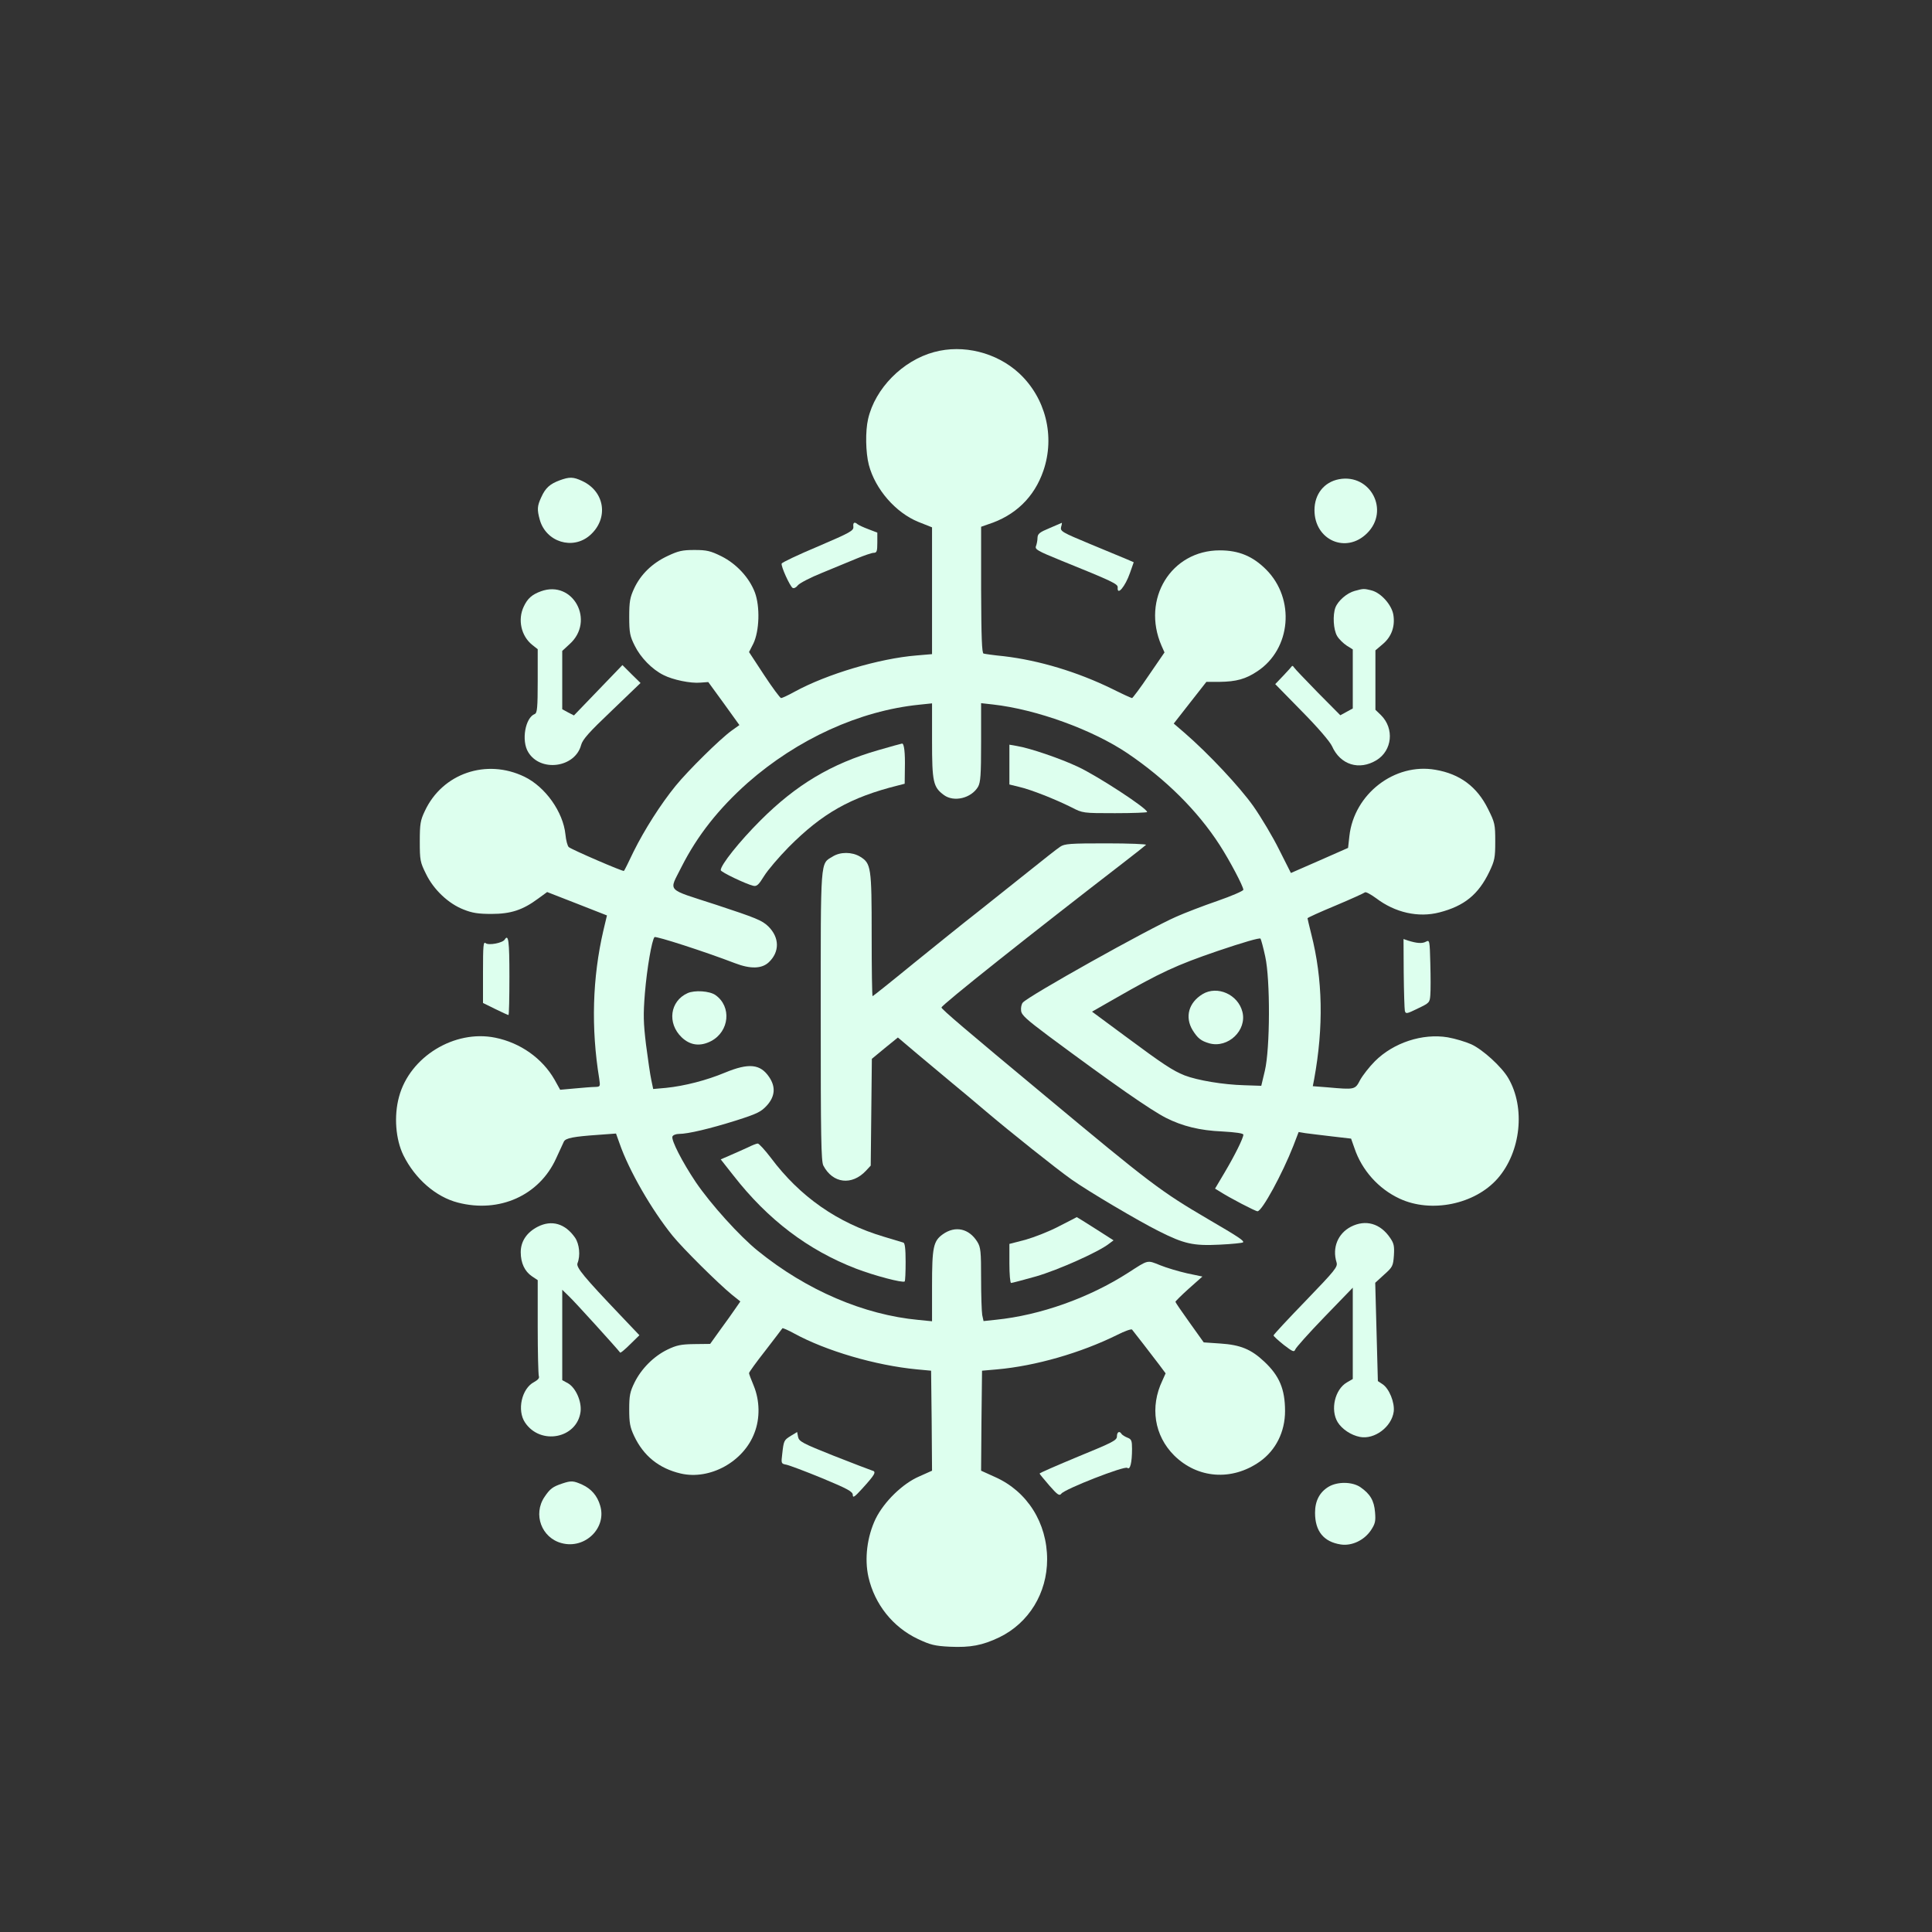 <?xml version="1.0" standalone="no"?>
<!DOCTYPE svg PUBLIC "-//W3C//DTD SVG 20010904//EN"
 "http://www.w3.org/TR/2001/REC-SVG-20010904/DTD/svg10.dtd">
<svg version="1.0" xmlns="http://www.w3.org/2000/svg"
 width="96" height="96" viewBox="0 0 1024 1024"
 preserveAspectRatio="xMidYMid meet">

<rect x="0" y="0" width="1024" height="1024" fill="#333333" stroke="none"/>

<g transform="translate(0,1024) scale(0.1,-0.1)"
fill="#DDFFEE" stroke="none">
<path d="M4951 8374 c-167 -45 -313 -193 -350 -355 -15 -65 -13 -177 4 -243
34 -129 142 -253 262 -302 l73 -29 0 -336 0 -336 -82 -7 c-198 -16 -476 -99
-646 -192 -34 -19 -67 -34 -72 -34 -5 0 -46 55 -90 122 l-80 122 23 45 c32 67
36 196 8 271 -30 79 -98 152 -178 192 -57 28 -77 33 -142 33 -65 0 -86 -5
-143 -32 -81 -38 -142 -97 -177 -172 -22 -48 -26 -69 -26 -151 0 -84 4 -102
29 -152 31 -63 92 -126 153 -156 49 -25 143 -45 196 -40 l41 3 83 -114 82
-114 -42 -30 c-62 -45 -231 -212 -296 -292 -79 -97 -165 -232 -223 -349 -26
-55 -49 -101 -51 -102 -4 -5 -277 113 -292 126 -7 5 -15 36 -18 67 -12 119
-106 252 -217 306 -202 98 -435 18 -528 -181 -24 -50 -27 -69 -27 -162 0 -99
2 -110 33 -172 40 -83 119 -158 200 -189 45 -18 76 -23 147 -23 103 0 166 21
247 81 l48 35 159 -62 158 -62 -19 -80 c-58 -250 -66 -516 -22 -785 6 -42 6
-43 -22 -44 -16 0 -64 -4 -107 -8 l-78 -7 -30 54 c-65 113 -181 195 -314 222
-216 44 -453 -101 -510 -313 -28 -102 -18 -226 23 -310 62 -125 172 -221 289
-251 220 -57 431 38 520 233 19 42 38 83 42 91 10 18 51 26 181 35 l95 7 19
-53 c49 -142 170 -352 281 -489 57 -70 242 -253 314 -312 l45 -36 -27 -39
c-14 -21 -50 -71 -80 -112 l-53 -74 -85 -1 c-70 -1 -93 -6 -141 -29 -74 -36
-139 -102 -175 -175 -24 -49 -28 -69 -28 -142 0 -71 4 -94 26 -141 50 -106
132 -172 247 -199 155 -36 334 63 391 216 30 77 28 171 -4 249 -14 33 -25 63
-25 67 0 5 39 59 87 120 48 62 88 115 90 118 2 2 30 -10 61 -27 170 -93 432
-170 652 -191 l75 -7 3 -265 2 -265 -67 -30 c-89 -38 -187 -134 -232 -225 -45
-94 -60 -211 -38 -309 33 -144 129 -265 262 -328 66 -31 89 -37 169 -41 110
-5 173 7 263 50 156 76 253 234 253 413 0 193 -105 360 -275 436 l-75 34 2
265 3 265 80 7 c203 18 443 87 637 183 39 20 74 32 78 28 11 -13 105 -135 143
-185 l35 -47 -17 -38 c-67 -140 -43 -292 62 -397 124 -123 306 -137 454 -33
85 60 134 158 134 268 0 116 -30 187 -110 262 -70 66 -127 89 -233 96 l-88 6
-75 105 c-41 57 -75 107 -75 110 0 3 32 35 71 70 l72 64 -81 17 c-44 10 -109
29 -143 43 -70 28 -61 30 -168 -39 -208 -134 -467 -226 -702 -250 l-66 -7 -7
32 c-3 18 -6 105 -6 194 0 143 -2 165 -20 194 -44 71 -117 87 -183 40 -50 -36
-57 -68 -57 -274 l0 -187 -71 7 c-290 27 -594 157 -852 366 -98 79 -250 248
-329 364 -73 109 -131 223 -124 242 3 8 19 14 35 14 48 0 165 28 302 71 113
36 133 46 164 80 43 48 47 98 12 150 -47 70 -108 76 -234 24 -98 -41 -215 -71
-313 -81 l-68 -6 -10 48 c-6 27 -18 111 -28 187 -14 118 -15 158 -6 272 11
133 37 283 51 298 7 7 267 -77 426 -138 83 -32 143 -30 180 5 58 55 57 131 -3
190 -33 32 -66 45 -275 114 -273 89 -252 66 -185 201 84 166 197 309 351 446
264 232 593 382 910 414 l67 7 0 -198 c0 -219 6 -246 63 -288 53 -39 145 -17
181 44 13 24 16 61 16 235 l0 208 63 -7 c230 -26 526 -133 712 -258 204 -138
372 -305 489 -486 52 -80 126 -220 126 -238 0 -6 -62 -33 -137 -59 -76 -26
-174 -64 -217 -83 -151 -66 -787 -422 -815 -456 -7 -8 -11 -27 -9 -43 2 -23
28 -46 144 -133 349 -259 542 -393 624 -435 87 -44 180 -67 298 -72 72 -4 112
-10 112 -17 0 -18 -45 -109 -99 -200 l-51 -86 23 -14 c54 -35 191 -106 202
-106 24 0 132 199 190 347 l28 73 36 -6 c20 -3 82 -10 139 -17 l103 -12 18
-51 c39 -116 127 -215 239 -267 167 -78 399 -31 520 107 123 141 148 375 56
532 -35 60 -135 151 -196 179 -29 13 -85 30 -125 37 -133 22 -287 -28 -386
-127 -29 -29 -64 -74 -78 -99 -27 -52 -27 -52 -174 -39 l-77 6 7 36 c51 279
46 531 -15 770 -11 44 -20 82 -20 84 0 3 66 33 148 67 81 34 151 66 156 70 4
5 31 -10 60 -31 100 -76 223 -104 335 -75 132 34 207 95 265 216 28 59 31 74
31 160 0 91 -2 100 -38 172 -58 118 -149 186 -279 208 -216 38 -431 -128 -456
-351 l-7 -63 -152 -67 -151 -66 -62 123 c-33 67 -95 171 -137 231 -73 103
-237 278 -365 389 l-57 49 86 110 87 111 70 0 c88 1 139 15 200 56 179 118
202 383 47 539 -71 71 -145 102 -246 102 -258 0 -416 -258 -309 -505 l16 -36
-83 -121 c-45 -67 -86 -121 -89 -121 -4 0 -52 22 -106 49 -184 90 -387 151
-574 173 -52 5 -100 12 -107 14 -9 2 -12 86 -13 338 l0 334 37 13 c144 46 245
144 293 284 63 183 12 387 -130 518 -119 109 -295 153 -449 111z m1755 -3204
c27 -122 26 -487 -2 -605 l-19 -80 -90 3 c-113 3 -248 26 -316 52 -64 26 -109
55 -322 213 l-169 125 119 68 c244 140 326 178 548 254 133 45 222 71 226 65
3 -5 15 -48 25 -95z"/>
<path d="M6374 4971 c-74 -45 -95 -121 -53 -191 27 -43 44 -57 89 -70 99 -27
200 69 175 167 -23 92 -133 141 -211 94z"/>
<path d="M2966 7694 c-51 -19 -75 -40 -97 -89 -22 -47 -23 -66 -8 -120 33
-118 175 -162 266 -82 100 88 80 232 -42 288 -47 22 -67 22 -119 3z"/>
<path d="M7097 7700 c-79 -15 -130 -79 -130 -164 0 -159 168 -233 279 -122
121 120 18 317 -149 286z"/>
<path d="M4523 7448 c2 -21 -17 -31 -187 -104 -105 -44 -191 -85 -193 -91 -5
-13 43 -119 58 -129 7 -4 19 2 28 14 9 11 66 41 126 65 61 25 143 59 184 76
41 17 82 31 92 31 16 0 19 8 19 54 l0 53 -47 18 c-27 10 -52 22 -57 26 -17 15
-26 10 -23 -13z"/>
<path d="M5563 7441 c-53 -22 -63 -30 -64 -51 0 -14 -4 -34 -8 -44 -7 -18 8
-26 133 -77 272 -110 301 -124 300 -142 -4 -48 40 4 65 76 l20 57 -37 16 c-20
8 -108 45 -195 81 -149 62 -158 67 -153 90 4 12 5 23 4 22 -2 -1 -31 -13 -65
-28z"/>
<path d="M2867 7106 c-47 -17 -71 -38 -91 -81 -33 -69 -14 -156 45 -203 l29
-23 0 -169 c0 -140 -3 -169 -15 -174 -51 -19 -73 -142 -35 -203 65 -107 248
-82 280 38 8 30 42 68 163 183 l152 146 -48 47 -48 48 -128 -133 -129 -134
-31 16 -31 17 0 154 0 155 39 36 c137 123 18 342 -152 280z"/>
<path d="M7180 7108 c-41 -11 -88 -52 -102 -88 -15 -40 -11 -117 9 -151 10
-17 33 -39 51 -51 l32 -20 0 -157 0 -156 -33 -18 -33 -18 -119 120 c-65 67
-122 126 -126 133 -4 7 -9 10 -11 8 -2 -3 -22 -26 -46 -51 l-43 -45 142 -145
c85 -86 148 -160 159 -184 44 -99 144 -130 236 -74 83 51 95 167 24 238 l-30
29 0 158 0 157 40 34 c46 39 65 94 55 155 -9 52 -64 114 -113 128 -43 11 -45
11 -92 -2z"/>
<path d="M4655 6264 c-250 -72 -436 -184 -625 -373 -111 -111 -210 -235 -210
-263 0 -10 134 -74 173 -83 18 -4 28 5 57 52 19 31 78 100 130 153 178 179
327 264 580 327 l35 9 1 81 c2 84 -4 133 -15 132 -3 0 -60 -16 -126 -35z"/>
<path d="M5350 6187 l0 -105 53 -13 c61 -14 190 -65 276 -108 60 -31 61 -31
231 -31 93 0 170 3 170 6 0 20 -261 190 -365 239 -95 45 -257 100 -325 111
l-40 7 0 -106z"/>
<path d="M5619 5752 c-14 -9 -88 -67 -165 -129 -76 -61 -198 -158 -270 -215
-72 -56 -227 -181 -343 -275 -116 -95 -214 -173 -216 -173 -3 0 -5 146 -5 325
0 361 -3 379 -62 415 -42 25 -104 26 -145 0 -66 -40 -63 0 -63 -845 0 -638 2
-770 14 -793 50 -95 151 -107 226 -27 l25 27 3 283 3 283 69 57 69 56 104 -88
c58 -48 140 -117 183 -153 44 -36 124 -103 179 -150 131 -111 373 -304 455
-362 86 -61 353 -219 461 -273 135 -68 183 -79 323 -72 65 3 121 9 124 12 8 8
-20 27 -188 125 -247 145 -303 187 -862 653 -415 345 -548 458 -548 467 0 13
481 395 965 768 61 47 114 89 119 94 6 4 -89 8 -210 8 -192 0 -222 -2 -245
-18z"/>
<path d="M2675 5260 c-11 -18 -85 -32 -101 -19 -12 10 -14 -12 -14 -153 l0
-164 65 -32 c36 -18 68 -32 70 -32 3 0 5 92 5 205 0 187 -5 227 -25 195z"/>
<path d="M7440 5082 c1 -100 4 -190 6 -200 5 -17 10 -16 69 13 61 29 63 31 66
71 2 23 2 98 0 168 -3 122 -4 125 -23 115 -20 -11 -48 -9 -96 6 l-23 8 1 -181z"/>
<path d="M3644 4976 c-93 -42 -109 -159 -31 -234 45 -43 98 -50 156 -20 97 51
110 183 23 244 -31 22 -111 27 -148 10z"/>
<path d="M3965 4159 c-22 -10 -64 -29 -92 -41 l-53 -23 67 -85 c183 -235 396
-396 650 -494 96 -37 248 -77 258 -68 3 3 5 50 5 104 0 70 -4 100 -12 102 -7
2 -53 16 -103 31 -246 73 -445 212 -599 418 -32 42 -64 77 -70 76 -6 0 -29 -9
-51 -20z"/>
<path d="M5612 3740 c-51 -27 -131 -58 -177 -71 l-85 -22 0 -104 c0 -56 4
-103 9 -103 5 0 65 16 133 35 117 34 332 130 386 173 l24 18 -97 62 c-53 34
-97 61 -98 61 -1 -1 -44 -23 -95 -49z"/>
<path d="M2850 3738 c-58 -30 -90 -77 -90 -135 0 -57 21 -102 60 -128 l30 -20
0 -247 c0 -135 3 -253 6 -262 4 -10 -5 -20 -25 -31 -66 -34 -92 -150 -48 -215
82 -122 275 -84 294 57 7 54 -25 127 -66 151 l-31 17 0 239 0 240 36 -35 c28
-26 252 -273 271 -298 2 -3 26 17 53 44 l49 48 -97 102 c-197 207 -240 258
-231 280 16 40 10 101 -13 135 -52 75 -124 96 -198 58z"/>
<path d="M7160 3738 c-69 -36 -100 -111 -76 -189 7 -24 -7 -41 -163 -203 -94
-97 -171 -180 -171 -184 0 -4 24 -26 54 -50 47 -36 55 -40 61 -25 3 10 73 88
155 173 l150 155 0 -242 0 -242 -31 -18 c-64 -37 -89 -145 -49 -211 23 -37 71
-69 118 -78 77 -15 168 53 179 134 6 48 -24 123 -60 146 l-24 16 -7 261 -7
260 47 43 c45 40 48 46 52 102 3 50 0 64 -20 93 -52 77 -130 99 -208 59z"/>
<path d="M4192 2630 c-37 -23 -38 -25 -46 -96 -6 -50 -6 -52 21 -57 16 -3 101
-35 191 -72 137 -57 162 -71 162 -89 0 -17 10 -10 50 34 68 75 77 90 52 96
-10 3 -101 38 -203 78 -166 66 -184 76 -189 100 l-5 26 -33 -20z"/>
<path d="M5920 2627 c0 -21 -22 -32 -205 -107 -113 -47 -205 -87 -205 -90 0
-3 24 -31 52 -64 43 -49 53 -56 63 -43 18 25 336 149 350 137 15 -13 25 28 25
101 0 43 -3 51 -24 59 -13 5 -27 14 -31 19 -11 19 -25 12 -25 -12z"/>
<path d="M2980 2377 c-51 -17 -65 -28 -94 -71 -62 -92 -16 -217 91 -245 123
-33 240 80 204 199 -15 52 -47 89 -95 111 -47 21 -58 22 -106 6z"/>
<path d="M7042 2360 c-48 -29 -72 -75 -72 -138 0 -98 46 -154 136 -168 59 -9
124 22 160 75 23 35 26 48 22 96 -5 62 -26 97 -78 133 -43 29 -121 30 -168 2z"/>
</g>
</svg>
